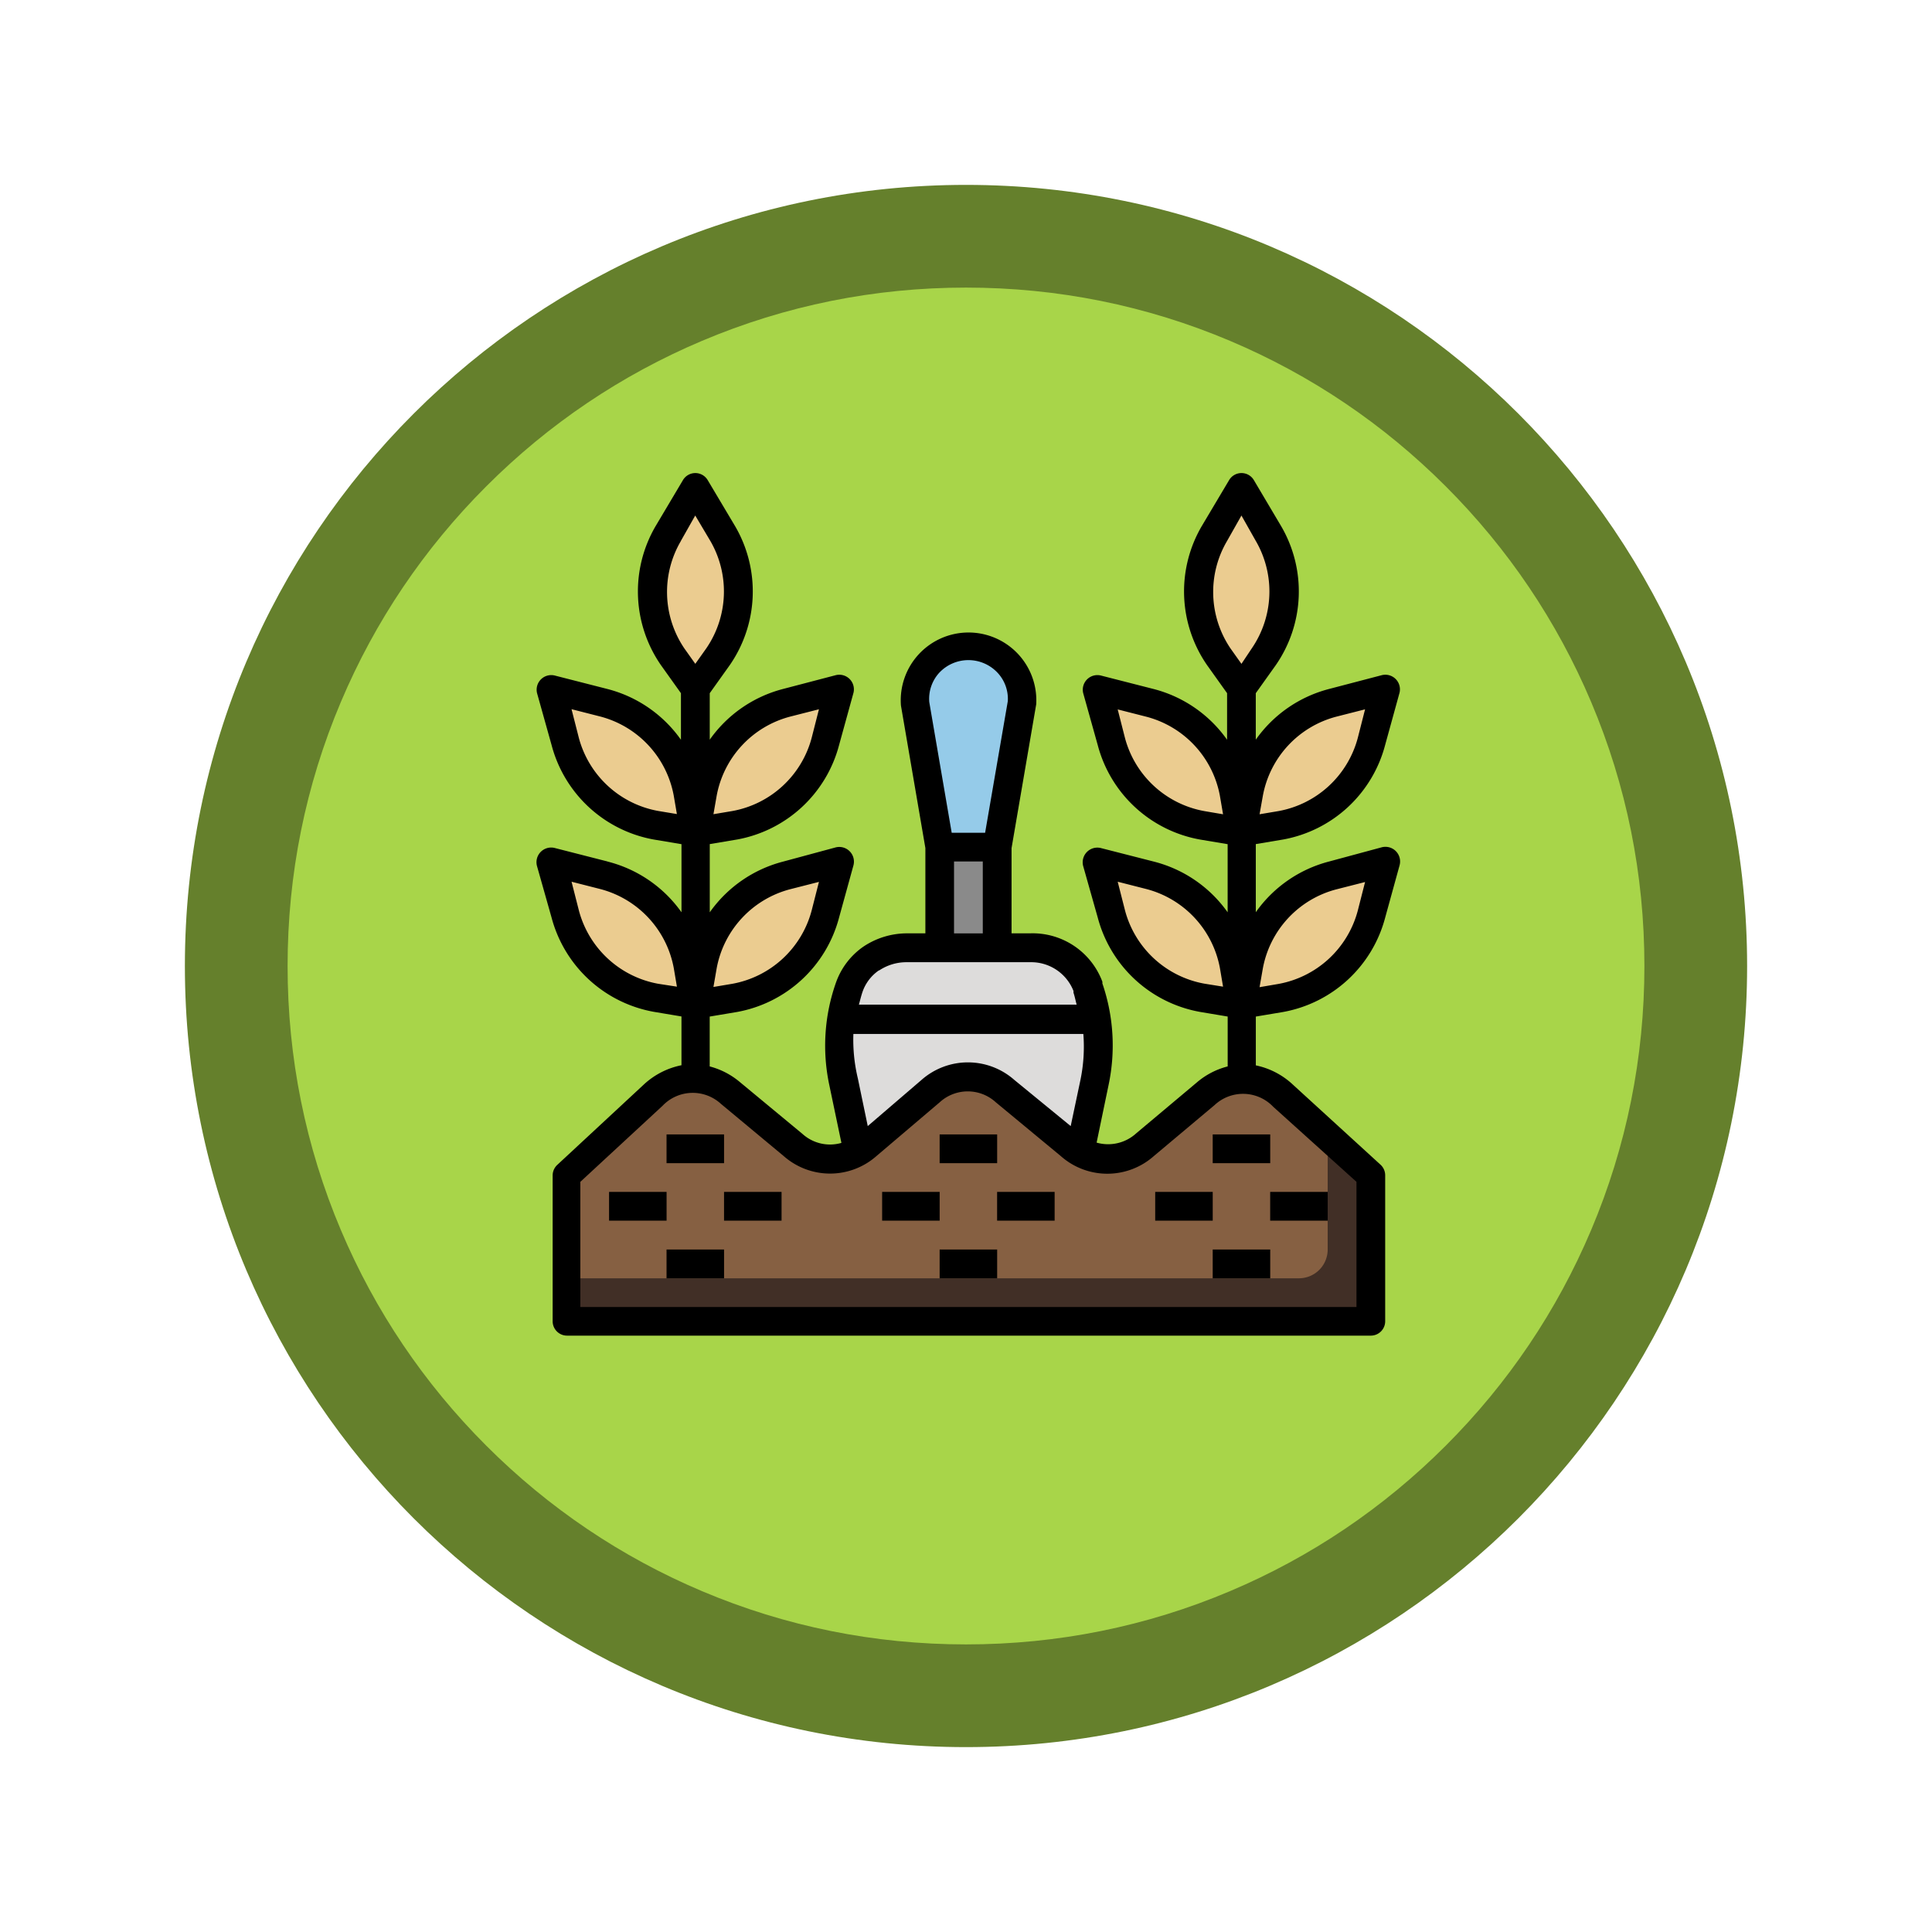 <svg xmlns="http://www.w3.org/2000/svg" xmlns:xlink="http://www.w3.org/1999/xlink" width="94.049" height="94.049" viewBox="0 0 94.049 94.049">
  <defs>
    <filter id="plant-growing-soil-with-sun-shining-it" x="0" y="0" width="94.049" height="94.049" filterUnits="userSpaceOnUse">
      <feOffset dy="3" input="SourceAlpha"/>
      <feGaussianBlur stdDeviation="3" result="blur"/>
      <feFlood flood-opacity="0.161"/>
      <feComposite operator="in" in2="blur"/>
      <feComposite in="SourceGraphic"/>
    </filter>
  </defs>
  <g id="Grupo_1106764" data-name="Grupo 1106764" transform="translate(9 6)">
    <g transform="matrix(1, 0, 0, 1, -9, -6)" filter="url(#plant-growing-soil-with-sun-shining-it)">
      <g id="plant-growing-soil-with-sun-shining-it-2" data-name="plant-growing-soil-with-sun-shining-it" transform="translate(9 6)" fill="#a8d549">
        <path d="M 38.025 73.549 C 33.228 73.549 28.576 72.61 24.198 70.759 C 19.968 68.97 16.168 66.408 12.905 63.144 C 9.642 59.881 7.08 56.082 5.291 51.852 C 3.439 47.474 2.5 42.822 2.5 38.025 C 2.5 33.228 3.439 28.576 5.291 24.198 C 7.08 19.968 9.642 16.168 12.905 12.905 C 16.168 9.642 19.968 7.08 24.198 5.291 C 28.576 3.439 33.228 2.5 38.025 2.5 C 42.822 2.5 47.474 3.439 51.852 5.291 C 56.082 7.08 59.881 9.642 63.144 12.905 C 66.408 16.168 68.97 19.968 70.759 24.198 C 72.61 28.576 73.549 33.228 73.549 38.025 C 73.549 42.822 72.61 47.474 70.759 51.852 C 68.97 56.082 66.408 59.881 63.144 63.144 C 59.881 66.408 56.082 68.97 51.852 70.759 C 47.474 72.61 42.822 73.549 38.025 73.549 Z" stroke="none"/>
        <path d="M 38.025 5 C 33.564 5 29.24 5.872 25.172 7.593 C 21.24 9.256 17.707 11.638 14.673 14.673 C 11.638 17.707 9.256 21.24 7.593 25.172 C 5.872 29.24 5 33.564 5 38.025 C 5 42.485 5.872 46.81 7.593 50.878 C 9.256 54.81 11.638 58.342 14.673 61.377 C 17.707 64.411 21.24 66.793 25.172 68.456 C 29.24 70.177 33.564 71.049 38.025 71.049 C 42.485 71.049 46.81 70.177 50.878 68.456 C 54.81 66.793 58.342 64.411 61.377 61.377 C 64.411 58.342 66.793 54.81 68.456 50.878 C 70.177 46.81 71.049 42.485 71.049 38.025 C 71.049 33.564 70.177 29.24 68.456 25.172 C 66.793 21.24 64.411 17.707 61.377 14.673 C 58.342 11.638 54.81 9.256 50.878 7.593 C 46.81 5.872 42.485 5 38.025 5 M 38.025 0 C 59.025 0 76.049 17.024 76.049 38.025 C 76.049 59.025 59.025 76.049 38.025 76.049 C 17.024 76.049 0 59.025 0 38.025 C 0 17.024 17.024 0 38.025 0 Z" stroke="none" fill="#65802c"/>
      </g>
    </g>
    <g id="cultivo" transform="translate(15.166 15.055)">
      <path id="Trazado_899029" data-name="Trazado 899029" d="M30,25.98h2.8v7.7H30Z" transform="translate(-8.425 -7.211)" fill="#8a8a8a"/>
      <path id="Trazado_899030" data-name="Trazado 899030" d="M23.861,44.795l-.7-3.267a8.529,8.529,0,0,1,.308-4.6,2.869,2.869,0,0,1,1.063-1.4A3.071,3.071,0,0,1,26.268,35h6.038a2.946,2.946,0,0,1,2.8,1.931V37a8.655,8.655,0,0,1,.287,4.583l-.7,3.183" transform="translate(-6.317 -9.921)" fill="#dddcdb"/>
      <path id="Trazado_899031" data-name="Trazado 899031" d="M32.279,23.8h-2.8l-1.2-7a2.609,2.609,0,1,1,5.205,0Z" transform="translate(-7.906 -3.613)" fill="#95cbe9"/>
      <g id="Grupo_1106765" data-name="Grupo 1106765" transform="translate(2.684 2.691)">
        <path id="Trazado_899032" data-name="Trazado 899032" d="M50.1,3,48.764,5.232a5.6,5.6,0,0,0,.231,6L50.1,12.8l1.105-1.546a5.6,5.6,0,0,0,.231-6Z" transform="translate(-16.517 -3)" fill="#ebcc90"/>
        <path id="Trazado_899033" data-name="Trazado 899033" d="M58.011,17l-2.547.7a5.6,5.6,0,0,0-4.1,4.408l-.315,1.875,1.882-.315a5.6,5.6,0,0,0,4.429-4.079Z" transform="translate(-17.432 -7.205)" fill="#ebcc90"/>
        <path id="Trazado_899034" data-name="Trazado 899034" d="M41,17l2.547.651a5.6,5.6,0,0,1,4.1,4.408L48,23.947l-1.882-.315a5.6,5.6,0,0,1-4.429-4.079Z" transform="translate(-14.414 -7.205)" fill="#ebcc90"/>
        <path id="Trazado_899035" data-name="Trazado 899035" d="M58.011,29l-2.547.7a5.6,5.6,0,0,0-4.1,4.408l-.315,1.875,1.882-.315a5.6,5.6,0,0,0,4.429-4.079Z" transform="translate(-17.432 -10.809)" fill="#ebcc90"/>
        <path id="Trazado_899036" data-name="Trazado 899036" d="M41,29l2.547.651a5.6,5.6,0,0,1,4.1,4.408l.35,1.9-1.882-.315a5.6,5.6,0,0,1-4.429-4.079Z" transform="translate(-14.414 -10.809)" fill="#ebcc90"/>
        <path id="Trazado_899037" data-name="Trazado 899037" d="M12.1,3,10.764,5.232a5.6,5.6,0,0,0,.231,6L12.1,12.8l1.105-1.546a5.6,5.6,0,0,0,.231-6Z" transform="translate(-5.104 -3)" fill="#ebcc90"/>
        <path id="Trazado_899038" data-name="Trazado 899038" d="M20.011,17l-2.547.7a5.6,5.6,0,0,0-4.1,4.408l-.315,1.875,1.882-.315a5.6,5.6,0,0,0,4.429-4.079Z" transform="translate(-6.019 -7.205)" fill="#ebcc90"/>
        <path id="Trazado_899039" data-name="Trazado 899039" d="M3,17l2.547.7a5.6,5.6,0,0,1,4.1,4.408l.35,1.84-1.882-.315a5.6,5.6,0,0,1-4.429-4.079Z" transform="translate(-3 -7.205)" fill="#ebcc90"/>
        <path id="Trazado_899040" data-name="Trazado 899040" d="M20.011,29l-2.547.7a5.6,5.6,0,0,0-4.1,4.408l-.315,1.875,1.882-.315a5.6,5.6,0,0,0,4.429-4.079Z" transform="translate(-6.019 -10.809)" fill="#ebcc90"/>
        <path id="Trazado_899041" data-name="Trazado 899041" d="M3,29l2.547.7a5.6,5.6,0,0,1,4.1,4.408L10,35.954,8.114,35.64a5.6,5.6,0,0,1-4.429-4.079Z" transform="translate(-3 -10.809)" fill="#ebcc90"/>
      </g>
      <path id="Trazado_899042" data-name="Trazado 899042" d="M43.18,48.793l-4.268-3.9a2.729,2.729,0,0,0-3.771-.1l-2.959,2.491a2.708,2.708,0,0,1-3.631,0L25.381,44.7a2.7,2.7,0,0,0-3.624,0l-3.064,2.575a2.708,2.708,0,0,1-3.631,0l-3.05-2.526a2.722,2.722,0,0,0-3.764.133L4,48.793v7.1H43.18Z" transform="translate(-0.616 -12.624)" fill="#866042"/>
      <path id="Trazado_899043" data-name="Trazado 899043" d="M41.081,48.1v5.527a1.4,1.4,0,0,1-1.4,1.4H4v2.1H43.18v-7.1Z" transform="translate(-0.616 -13.855)" fill="#412f26"/>
      <path id="Trazado_899044" data-name="Trazado 899044" d="M5.406,20.881l-2.547-.651a.714.714,0,0,0-.882.882l.707,2.5a6.3,6.3,0,0,0,4.988,4.59l1.336.224V30.8a3.785,3.785,0,0,0-1.847.952l-4.2,3.9a.7.7,0,0,0-.224.511v7.1a.7.7,0,0,0,.7.7H42.564a.7.7,0,0,0,.7-.7v-7.1a.7.7,0,0,0-.224-.518l-4.268-3.9a3.75,3.75,0,0,0-1.805-.938V28.431l1.336-.224a6.3,6.3,0,0,0,4.96-4.59l.7-2.54a.714.714,0,0,0-.882-.882l-2.54.686a6.3,6.3,0,0,0-3.575,2.47V20.035l1.336-.224a6.3,6.3,0,0,0,4.96-4.6l.7-2.54a.711.711,0,0,0-.882-.854l-2.54.665a6.3,6.3,0,0,0-3.575,2.47V12.689l.973-1.364a6.3,6.3,0,0,0,.266-6.759L36.869,2.313a.7.7,0,0,0-1.2,0L34.329,4.566a6.3,6.3,0,0,0,.266,6.759l.973,1.364v2.267a6.3,6.3,0,0,0-3.575-2.47l-2.547-.651a.711.711,0,0,0-.882.854l.707,2.526a6.3,6.3,0,0,0,4.988,4.6l1.336.224v3.316a6.3,6.3,0,0,0-3.6-2.47l-2.547-.651a.714.714,0,0,0-.882.882l.707,2.5a6.3,6.3,0,0,0,4.988,4.59l1.336.224v2.428a3.715,3.715,0,0,0-1.49.77l-2.959,2.484a2.029,2.029,0,0,1-1.931.455l.581-2.8a9.291,9.291,0,0,0-.3-4.946v-.084a3.624,3.624,0,0,0-3.505-2.358h-.917V20.231l1.2-7a3.3,3.3,0,1,0-6.584.063l1.189,6.933V24.38h-.924a3.82,3.82,0,0,0-2.1.651,3.575,3.575,0,0,0-1.322,1.728,9.214,9.214,0,0,0-.336,4.981l.595,2.841a2,2,0,0,1-1.9-.441l-3.05-2.526a3.736,3.736,0,0,0-1.462-.756V28.431l1.336-.224a6.3,6.3,0,0,0,4.96-4.59l.7-2.54A.714.714,0,0,0,16.5,20.2l-2.54.686a6.3,6.3,0,0,0-3.575,2.47V20.035l1.336-.224a6.3,6.3,0,0,0,4.96-4.6l.7-2.54a.711.711,0,0,0-.882-.854l-2.54.665a6.3,6.3,0,0,0-3.575,2.47V12.689l.973-1.364a6.3,6.3,0,0,0,.266-6.759L10.282,2.313a.7.7,0,0,0-1.2,0L7.743,4.566a6.3,6.3,0,0,0,.266,6.759l.973,1.364v2.267a6.3,6.3,0,0,0-3.575-2.47l-2.547-.651a.711.711,0,0,0-.882.854l.707,2.526a6.3,6.3,0,0,0,4.988,4.6l1.336.224v3.316a6.3,6.3,0,0,0-3.6-2.47Zm2.47,5.954a4.9,4.9,0,0,1-3.862-3.568l-.357-1.4,1.4.357a4.9,4.9,0,0,1,3.575,3.841l.154.91ZM37.31,26.08a4.9,4.9,0,0,1,3.575-3.841l1.4-.357-.357,1.4a4.9,4.9,0,0,1-3.862,3.561L37.149,27Zm0-8.4a4.9,4.9,0,0,1,3.575-3.848l1.4-.357-.357,1.4a4.9,4.9,0,0,1-3.862,3.554l-.917.154Zm-2.848.749A4.9,4.9,0,0,1,30.6,14.879l-.357-1.4,1.4.357a4.9,4.9,0,0,1,3.575,3.848l.154.9Zm0,8.4A4.9,4.9,0,0,1,30.6,23.267l-.357-1.4,1.4.357a4.9,4.9,0,0,1,3.575,3.841l.154.91Zm-23.739-.756A4.9,4.9,0,0,1,14.3,22.232l1.4-.357-.357,1.4a4.9,4.9,0,0,1-3.862,3.561l-.917.154Zm0-8.4A4.9,4.9,0,0,1,14.3,13.829l1.4-.357-.357,1.4a4.9,4.9,0,0,1-3.862,3.554l-.917.154Zm-2.848.749a4.9,4.9,0,0,1-3.862-3.554l-.357-1.4,1.4.357a4.9,4.9,0,0,1,3.575,3.848l.154.9ZM35.567,5.279l.7-1.238.7,1.238a4.9,4.9,0,0,1-.2,5.233l-.5.749-.532-.749A4.9,4.9,0,0,1,35.567,5.279ZM18.076,33.762l-.483-2.323a8.074,8.074,0,0,1-.217-2.162H28.571a7.962,7.962,0,0,1-.14,2.232l-.476,2.253-2.743-2.246a3.414,3.414,0,0,0-4.52,0Zm3.5-22.088a1.945,1.945,0,0,1,2.8,0,1.861,1.861,0,0,1,.518,1.4l-1.105,6.409H22.162l-1.091-6.36A1.882,1.882,0,0,1,21.575,11.674Zm.7,9.207h1.4v3.5h-1.4Zm-3.652,5.31a2.393,2.393,0,0,1,1.329-.406h6.038a2.211,2.211,0,0,1,2.1,1.4v.084c.063.189.1.385.154.581h-10.6c.063-.224.112-.441.189-.658a2.1,2.1,0,0,1,.791-1.014Zm-4.646,9.025a3.414,3.414,0,0,0,4.527,0l3.071-2.61a2.022,2.022,0,0,1,2.736,0l3.162,2.617a3.414,3.414,0,0,0,4.527,0l2.959-2.484a2.029,2.029,0,0,1,2.855.084l4.051,3.652V42.57H4.084V36.477l4-3.7a2.029,2.029,0,0,1,2.841-.1Zm-5-29.938.7-1.238.735,1.238a4.9,4.9,0,0,1-.2,5.233l-.532.749-.532-.749a4.9,4.9,0,0,1-.168-5.233Z"/>
      <path id="Trazado_899045" data-name="Trazado 899045" d="M11,47.99h2.8v1.4H11Z" transform="translate(-2.719 -13.822)"/>
      <path id="Trazado_899046" data-name="Trazado 899046" d="M30,47.99h2.8v1.4H30Z" transform="translate(-8.425 -13.822)"/>
      <path id="Trazado_899047" data-name="Trazado 899047" d="M49,47.99h2.8v1.4H49Z" transform="translate(-14.132 -13.822)"/>
      <path id="Trazado_899048" data-name="Trazado 899048" d="M11,56h2.8v1.4H11Z" transform="translate(-2.719 -16.228)"/>
      <path id="Trazado_899049" data-name="Trazado 899049" d="M30,56h2.8v1.4H30Z" transform="translate(-8.425 -16.228)"/>
      <path id="Trazado_899050" data-name="Trazado 899050" d="M49,56h2.8v1.4H49Z" transform="translate(-14.132 -16.228)"/>
      <path id="Trazado_899051" data-name="Trazado 899051" d="M7,51.99H9.8v1.4H7Z" transform="translate(-1.517 -15.024)"/>
      <path id="Trazado_899052" data-name="Trazado 899052" d="M15,51.99h2.8v1.4H15Z" transform="translate(-3.92 -15.024)"/>
      <path id="Trazado_899053" data-name="Trazado 899053" d="M26,51.99h2.8v1.4H26Z" transform="translate(-7.224 -15.024)"/>
      <path id="Trazado_899054" data-name="Trazado 899054" d="M34,51.99h2.8v1.4H34Z" transform="translate(-9.627 -15.024)"/>
      <path id="Trazado_899055" data-name="Trazado 899055" d="M45,51.99h2.8v1.4H45Z" transform="translate(-12.931 -15.024)"/>
      <path id="Trazado_899056" data-name="Trazado 899056" d="M53,51.99h2.8v1.4H53Z" transform="translate(-15.334 -15.024)"/>
    </g>
  </g>
</svg>
